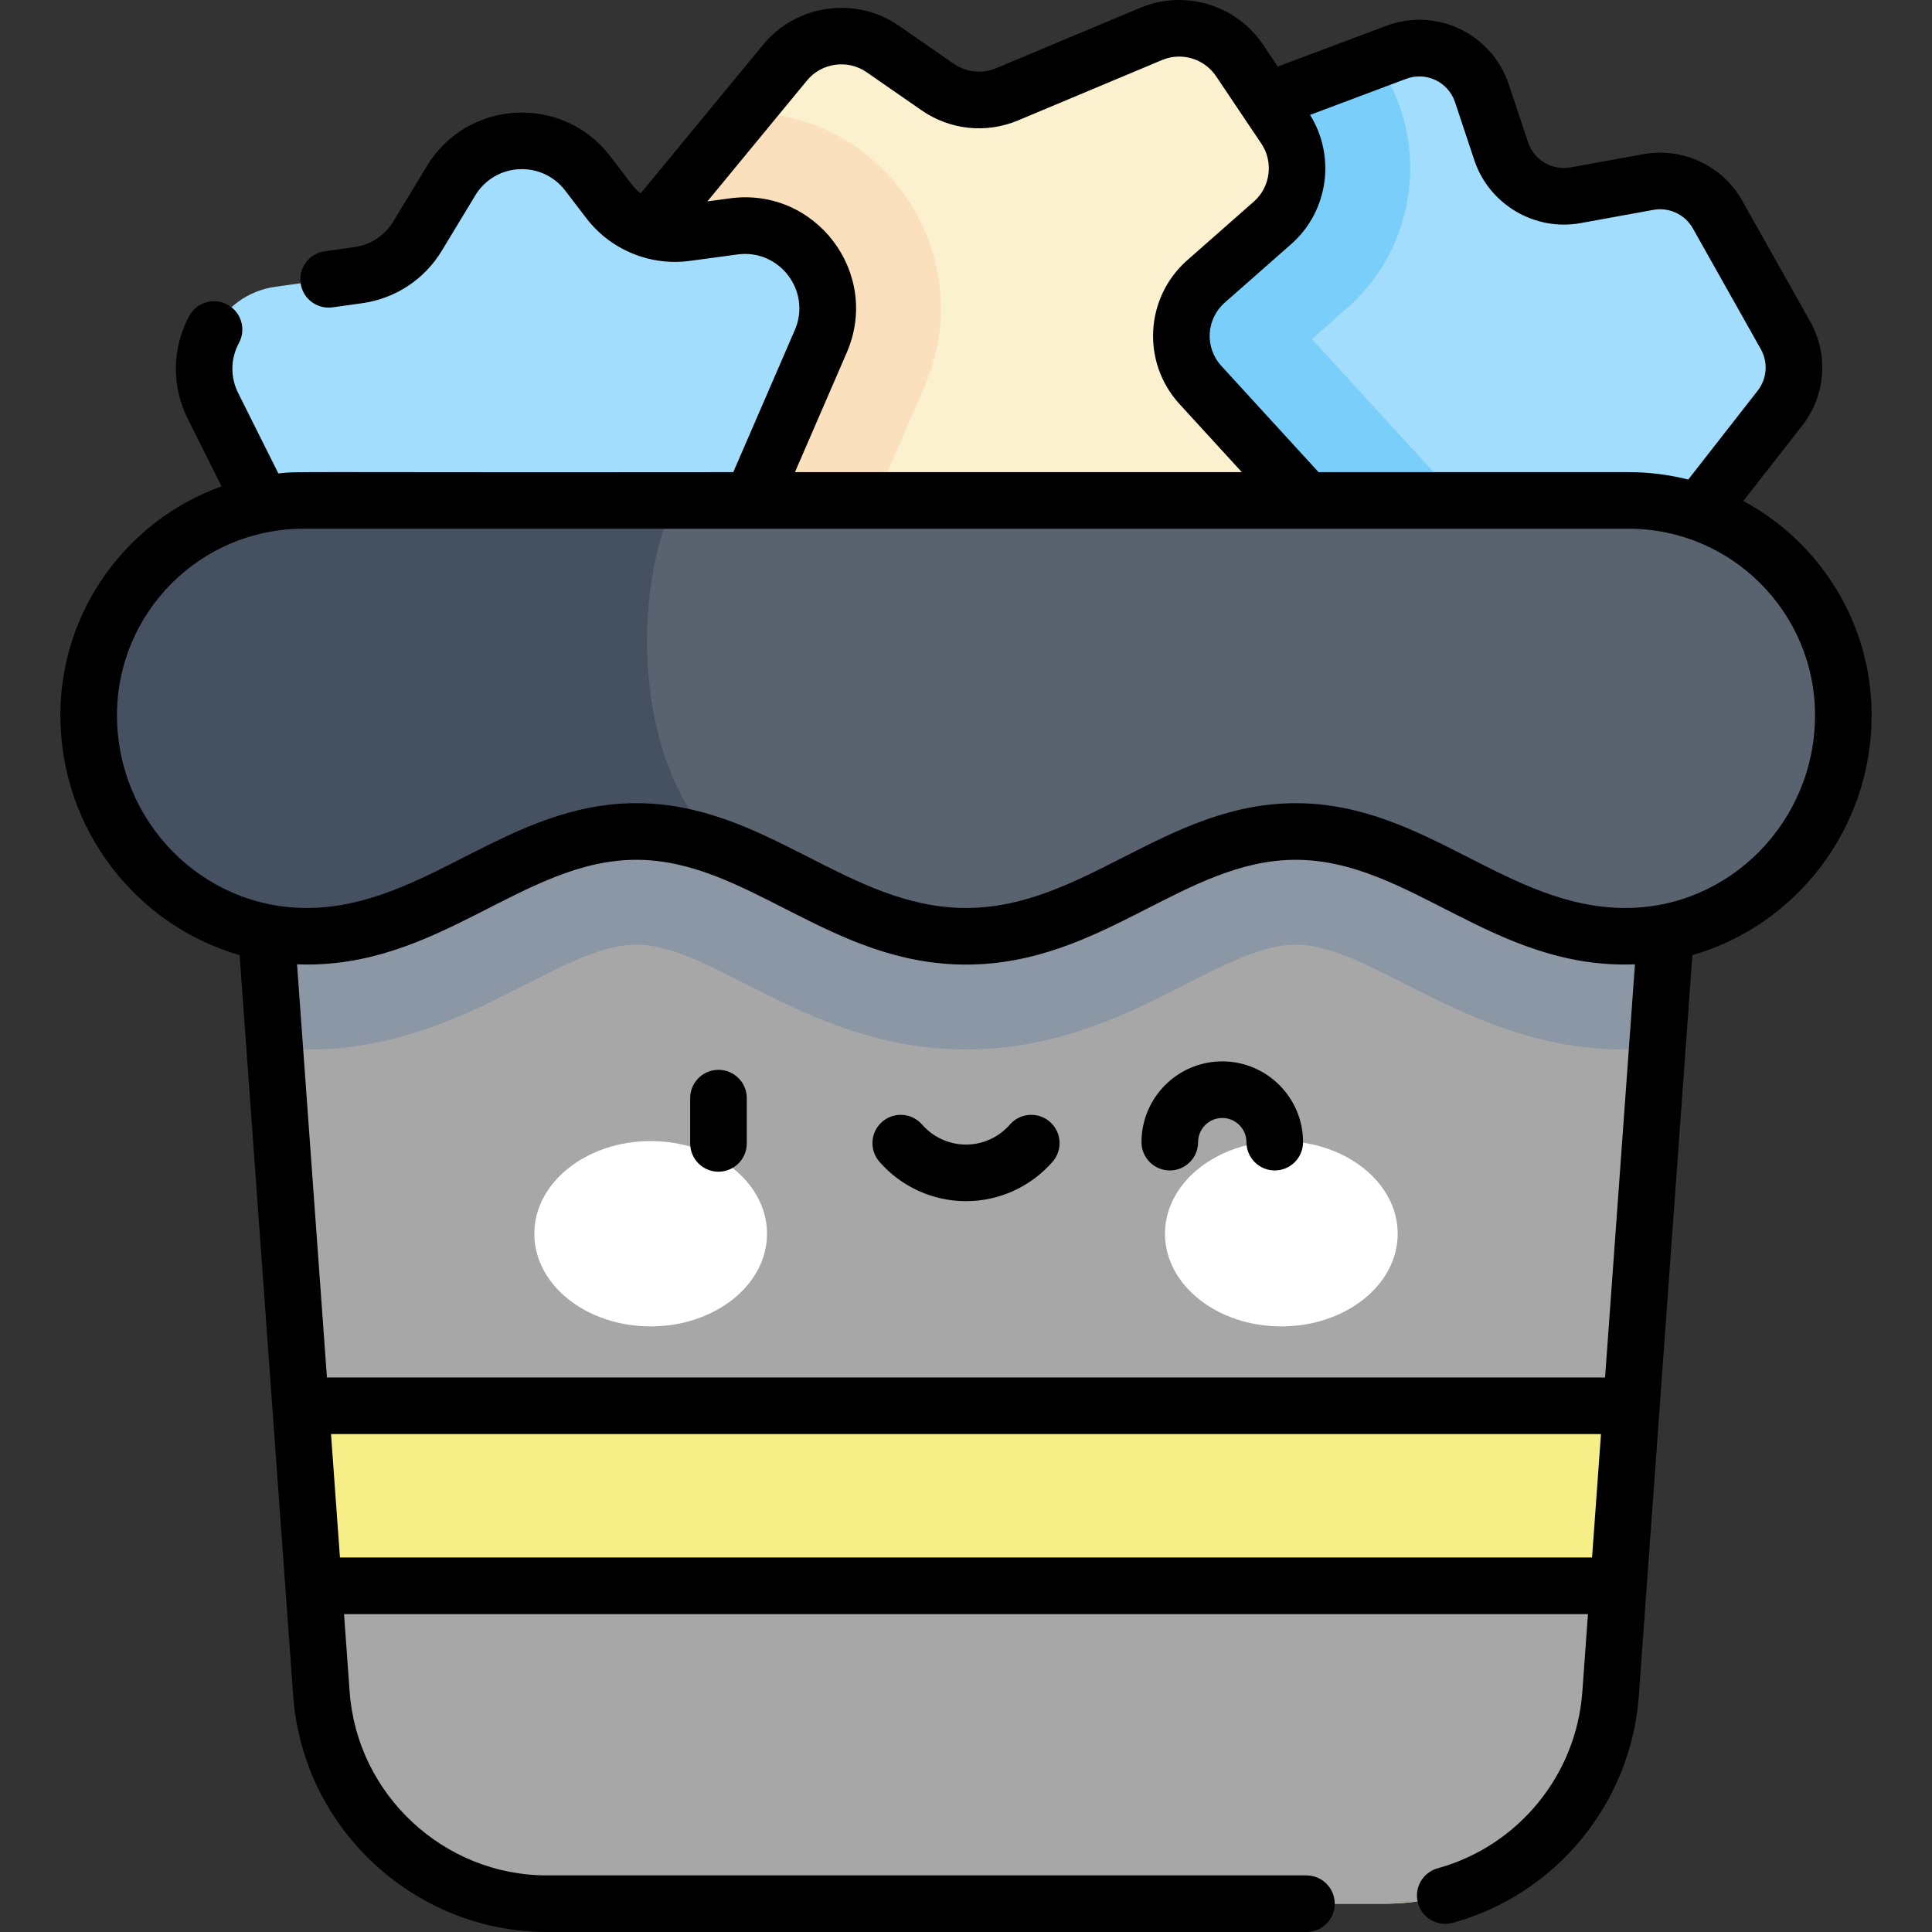 <svg id="Capa_1" enable-background="new 0 0 511.989 511.989" height="512" viewBox="0 0 511.989 511.989" width="512" xmlns="http://www.w3.org/2000/svg"><rect x="0" y="0" width="511.989" height="511.989" fill="#333333" stroke="none"/><g><path d="m307.506 37.327 62.485-23.46c9.275-3.482 19.586 1.438 22.714 10.838l5.114 15.371c2.745 8.251 11.142 13.227 19.698 11.671l19.296-3.508c7.328-1.332 14.695 2.128 18.347 8.619l17.995 31.979c3.457 6.144 2.882 13.764-1.458 19.319l-44.447 56.892-148.648-2.065z" fill="#a2ddfd"/><path d="m278.602 162.983 137.717 1.913-68.671-75.043 9.402-8.279c18.488-16.281 22.071-43.981 8.336-64.43l-.83-1.236-57.049 21.419z" fill="#7acefa"/><path d="m445.596 189.135h-379.203l18.788 259.739c2.267 31.344 28.358 55.616 59.784 55.616h222.06c31.426 0 57.517-24.271 59.784-55.616z" fill="#f6ee86"/><path d="m432.33 372.536 13.266-183.401h-379.203l13.266 183.401z" fill="#a7a7a7"/><path d="m72.8 277.702c46.013 4.476 73.741-27.352 95.824-27.352 20.64 0 45.967 27.768 87.371 27.768 41.367 0 66.736-27.768 87.371-27.768 21.979 0 49.908 31.809 95.824 27.355l6.407-88.57h-379.204z" fill="#8b97a5"/><path d="m83.11 420.242 2.071 28.632c2.267 31.344 28.358 55.616 59.784 55.616h222.06c31.426 0 57.517-24.271 59.784-55.616l2.071-28.632z" fill="#a7a7a7"/><path d="m209.437 151.394-53.766-71.24 52.411-63.61c6.37-7.731 17.603-9.288 25.835-3.58l14.558 10.094c5.406 3.749 12.353 4.478 18.42 1.934l38.159-16.002c8.486-3.558 18.303-.617 23.433 7.022l11.995 17.859c5.39 8.024 3.995 18.801-3.259 25.189l-17.619 15.515c-8.09 7.124-8.757 19.501-1.48 27.453l51.94 56.759z" fill="#fbf1cf"/><path d="m240.813 53.259c-9.649-14.695-25.845-23.469-43.325-23.469-.108 0-.216.005-.324.005l-41.492 50.359 53.766 71.24 14.09.648 21.51-49.653c6.977-16.107 5.398-34.474-4.225-49.13z" fill="#fae0bd"/><path d="m73.678 142.047-17.257-34.514c-6.711-13.421 1.728-29.467 16.589-31.545l21.924-3.065c6.538-.914 12.316-4.722 15.734-10.369l8.865-14.646c8.002-13.221 26.8-14.248 36.195-1.977l5.646 7.374c4.786 6.251 12.555 9.459 20.357 8.406l12.71-1.715c16.927-2.284 29.859 14.795 23.069 30.468l-34.283 79.137z" fill="#a2ddfd"/><path d="m488.488 189.513c0 32.025-25.702 58.593-57.726 58.606-33.801.014-55.386-27.768-87.396-27.768-32.003 0-53.584 27.768-87.371 27.768s-55.369-27.768-87.371-27.768c-32.01 0-53.595 27.781-87.396 27.768-32.025-.013-57.726-26.581-57.726-58.606 0-31.423 25.473-56.896 56.896-56.896h351.195c31.422 0 56.895 25.473 56.895 56.896z" fill="#59636f"/><path d="m80.397 132.617c-31.423 0-56.896 25.473-56.896 56.896 0 32.025 25.702 58.593 57.726 58.606 33.801.013 55.386-27.768 87.396-27.768 8.092 0 15.517 1.779 22.643 4.432-23.775-21.305-23.802-69.373-12.268-92.166z" fill="#455060"/><g><g fill="#fff"><ellipse cx="172.429" cy="326.949" rx="30.834" ry="24.555"/><ellipse cx="339.56" cy="326.949" rx="30.834" ry="24.555"/></g></g><path d="m461.99 132.762 15.616-19.989c6.223-7.966 7.041-18.805 2.084-27.614l-17.994-31.979c-5.217-9.273-15.755-14.223-26.225-12.32l-19.296 3.508c-4.848.887-9.684-1.981-11.24-6.659l-5.114-15.372c-4.458-13.397-19.145-20.49-32.466-15.491l-28.742 10.792-3.9-5.806c-7.108-10.583-20.801-14.688-32.56-9.757l-38.159 16.002c-3.724 1.561-7.928 1.119-11.246-1.181l-14.558-10.096c-11.349-7.867-27.117-5.683-35.896 4.975l-32.515 39.463c-2.299-1.837-2.708-3.015-8.097-9.866-12.584-16.435-37.821-15.101-48.566 2.653l-8.865 14.646c-2.259 3.733-6.034 6.222-10.355 6.826l-7.843 1.096c-4.103.573-6.963 4.363-6.39 8.466.573 4.102 4.364 6.962 8.465 6.39l7.845-1.096c8.811-1.233 16.506-6.305 21.111-13.914l8.865-14.646c5.294-8.747 17.659-9.354 23.823-1.301l5.646 7.373c3.459 4.519 8.107 7.845 13.292 9.738.329.143.665.259 1.006.352 4.135 1.343 8.576 1.79 13.018 1.191l12.709-1.716c11.136-1.507 19.657 9.729 15.184 20.055l-16.303 37.634c-121.923.119-114.642-.268-120.556.34l-10.639-21.278c-2.129-4.261-2.057-9.109.198-13.303 1.962-3.647.595-8.195-3.054-10.157-3.647-1.961-8.195-.596-10.157 3.054-4.53 8.423-4.681 18.559-.403 27.113l8.998 17.997c-24.869 8.923-42.71 32.727-42.71 60.628 0 30.212 20.124 55.743 47.5 63.598l14.2 196.304c2.538 35.089 32.084 62.574 67.264 62.574h201.248c4.142 0 7.5-3.357 7.5-7.5s-3.358-7.5-7.5-7.5h-201.248c-27.355 0-50.33-21.372-52.303-48.656l-1.489-20.591h329.645l-1.489 20.591c-1.598 22.086-16.998 40.881-38.321 46.77-3.993 1.103-6.335 5.233-5.233 9.226 1.103 3.994 5.235 6.336 9.226 5.233 27.426-7.574 47.234-31.745 49.289-60.146l14.2-196.304c27.376-7.855 47.5-33.386 47.5-63.598-.002-24.521-13.781-45.879-34-56.752zm-119.811-68.074c9.819-8.647 11.873-23.214 4.988-34.241l25.46-9.559c5.297-1.988 11.174.815 12.96 6.184l5.114 15.372c3.899 11.719 16.002 18.891 28.156 16.682l19.297-3.508c4.175-.763 8.385 1.216 10.469 4.918l17.995 31.979c1.979 3.518 1.652 7.845-.832 11.024l-18.395 23.546c-5.057-1.281-10.349-1.967-15.799-1.967h-82.173l-25.763-28.153c-4.447-4.858-4.04-12.408.903-16.761zm-117.788 28.758c9.11-21.027-8.223-43.954-30.954-40.883l-5.98.807 26.414-32.058c3.857-4.683 10.786-5.642 15.773-2.186l14.558 10.094c7.55 5.235 17.119 6.242 25.594 2.687l38.158-16.001c5.167-2.168 11.185-.363 14.308 4.287l11.994 17.858c3.278 4.881 2.423 11.493-1.99 15.379l-17.619 15.515c-11.251 9.909-12.176 27.085-2.057 38.146l16.496 18.026h-118.415zm197.511 319.296h-331.815l-2.366-32.706h336.546zm3.451-47.706h-338.717l-7.919-109.483c37.426 1.458 59.74-27.702 89.907-27.702 29.454 0 51.322 27.768 87.371 27.768 36.066 0 57.882-27.768 87.371-27.768 30.308 0 52.382 29.164 89.906 27.702zm5.406-124.418c-.008 0-.014 0-.022 0-31.379 0-53.004-27.768-87.371-27.768-34.27 0-56.085 27.768-87.371 27.768-31.306 0-53.057-27.768-87.371-27.768-34.269 0-56.086 27.768-87.371 27.768-.007 0-.016 0-.022 0-27.696-.011-50.229-22.937-50.229-51.105 0-27.236 22.159-49.396 49.395-49.396h118.809c.013 0 .026.002.039.002.009 0 .018-.002.027-.002h232.321c27.237 0 49.396 22.159 49.396 49.396-.001 28.169-22.534 51.094-50.23 51.105zm-240.36 42.892c-4.142 0-7.5 3.357-7.5 7.5v12c0 4.143 3.358 7.5 7.5 7.5s7.5-3.357 7.5-7.5v-12c0-4.143-3.357-7.5-7.5-7.5zm87.817 13.772c-3.123-2.721-7.86-2.396-10.582.727-2.939 3.372-7.181 5.307-11.64 5.307s-8.701-1.935-11.64-5.307c-2.721-3.122-7.459-3.447-10.582-.727-3.122 2.722-3.448 7.459-.727 10.582 5.788 6.642 14.153 10.451 22.948 10.451s17.16-3.81 22.948-10.451c2.723-3.123 2.398-7.86-.725-10.582zm45.69-16.013c-11.803 0-21.406 9.603-21.406 21.406 0 4.143 3.358 7.5 7.5 7.5s7.5-3.357 7.5-7.5c0-3.532 2.874-6.406 6.406-6.406s6.406 2.874 6.406 6.406c0 4.143 3.358 7.5 7.5 7.5s7.5-3.357 7.5-7.5c.001-11.804-9.603-21.406-21.406-21.406z"/></g></svg>